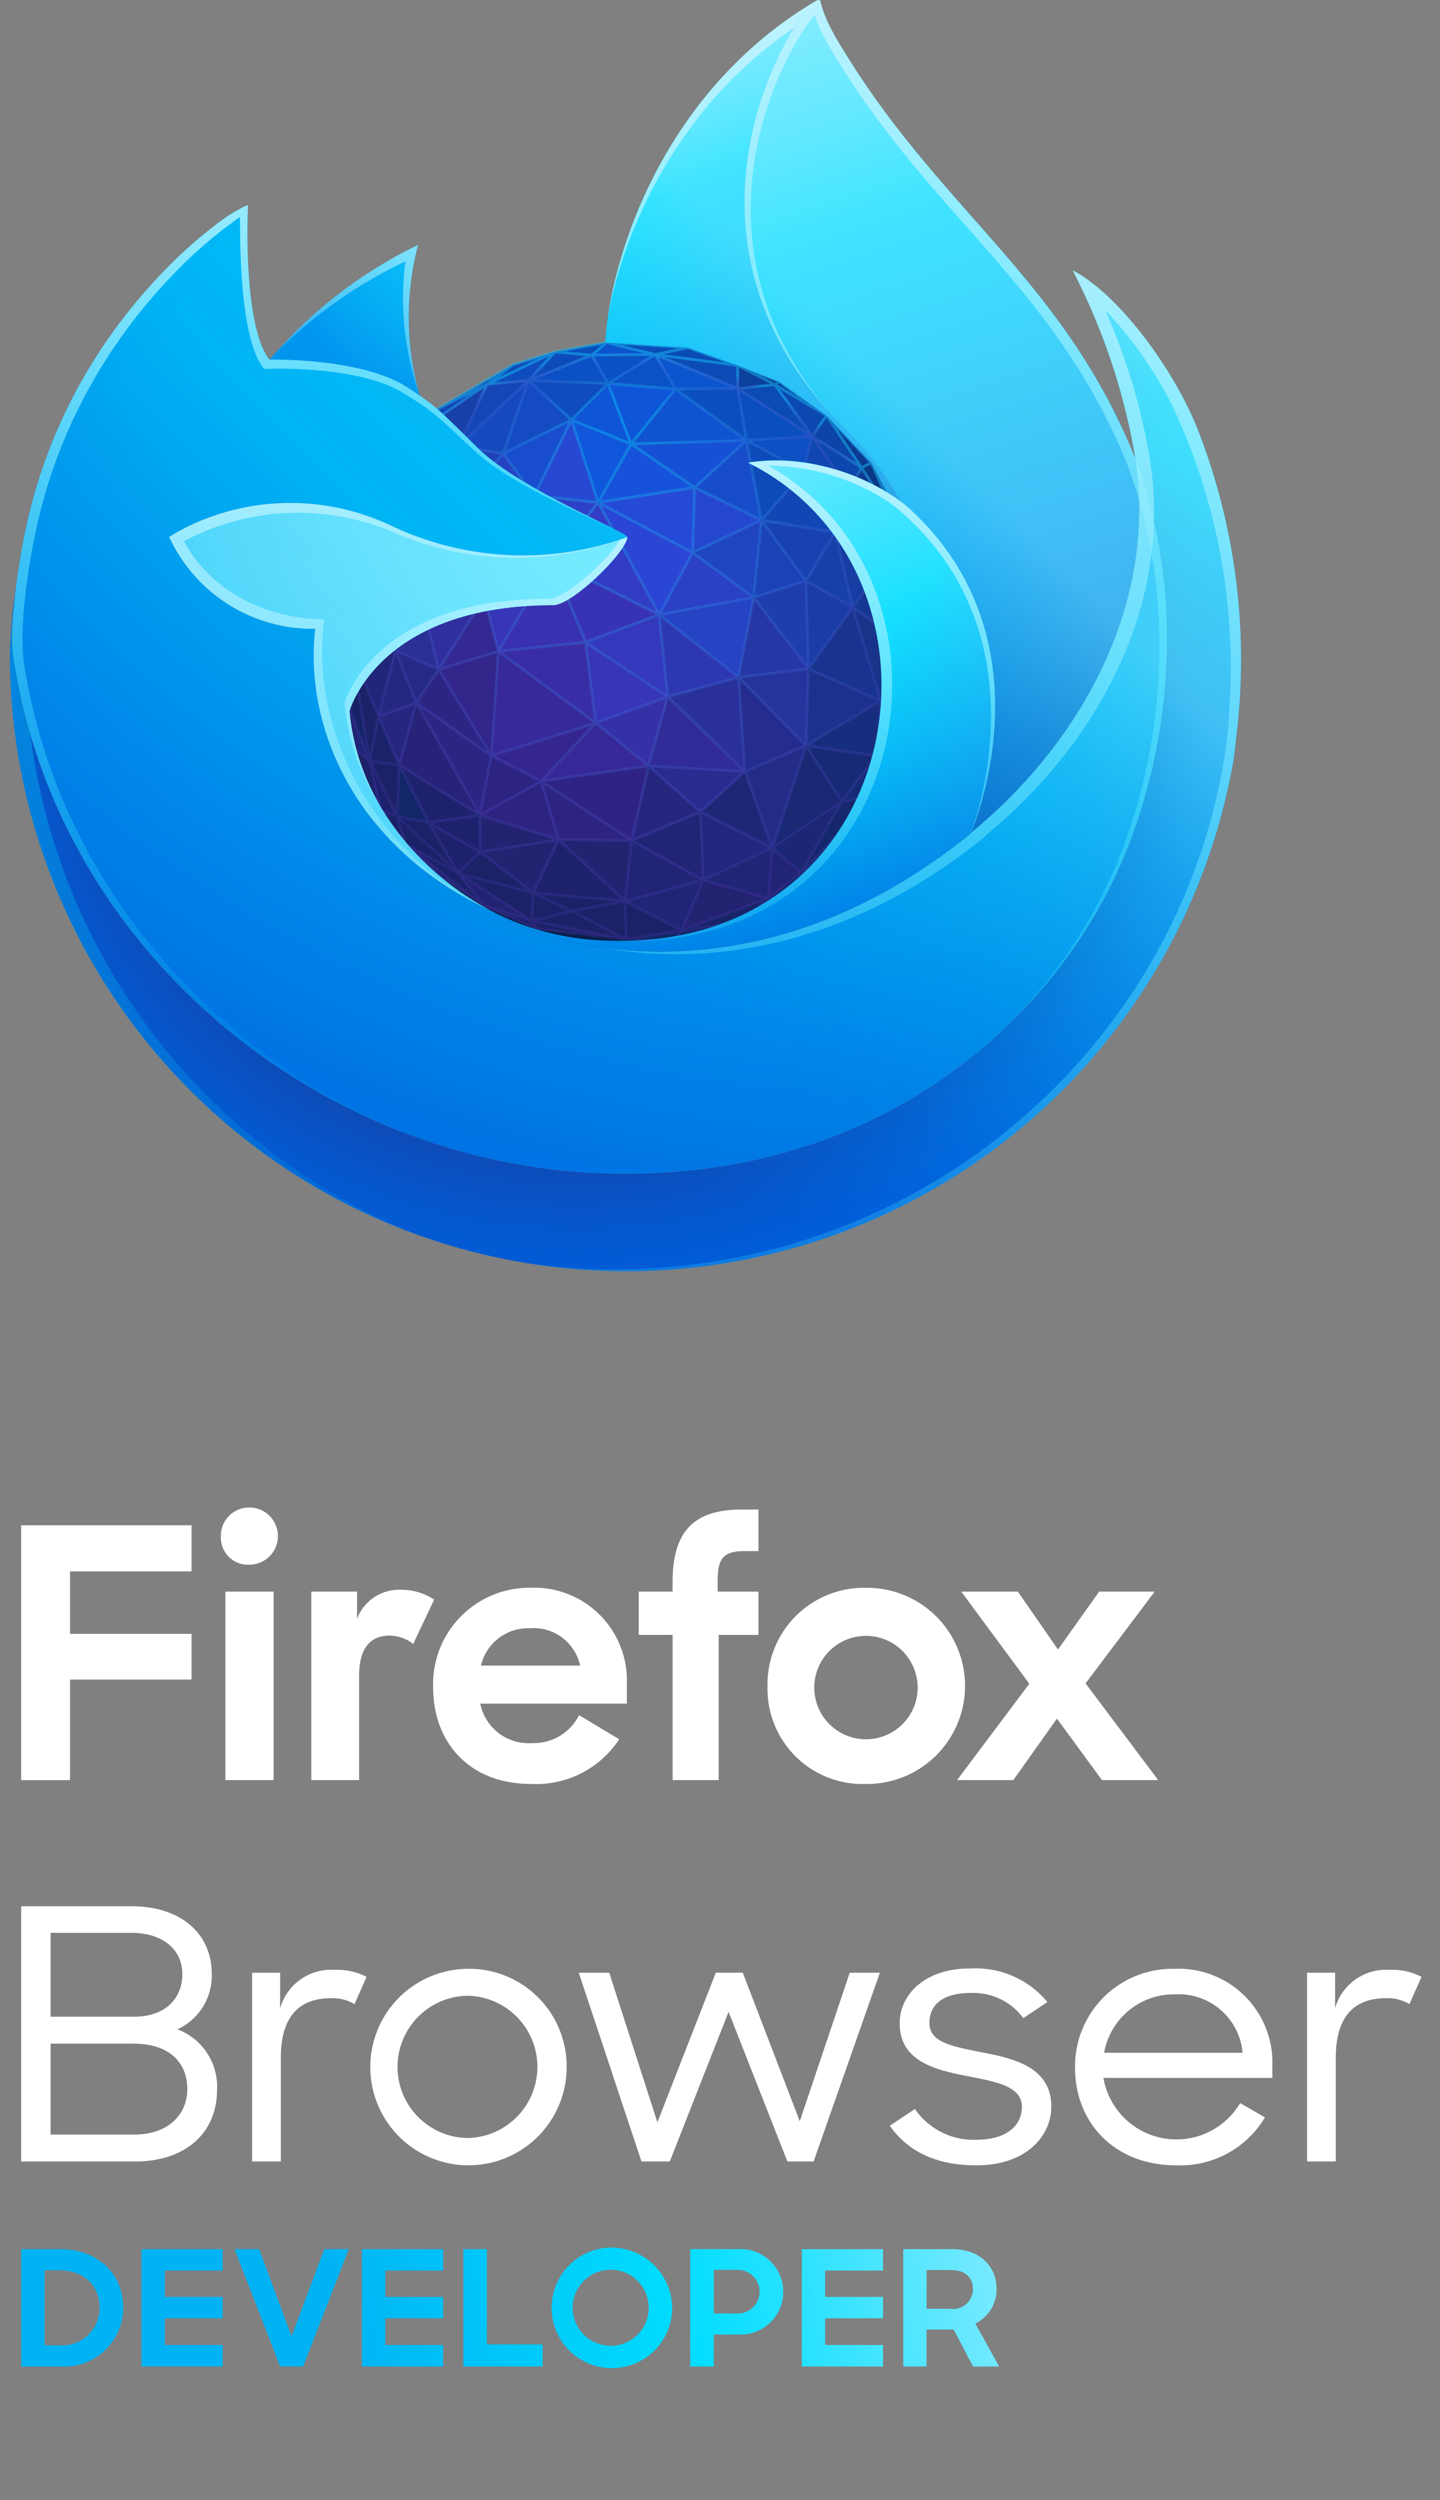 <svg xmlns="http://www.w3.org/2000/svg" xmlns:xlink="http://www.w3.org/1999/xlink" width="136" height="236" viewBox="0 0 136 236"><rect x="0" y="0" width="136" height="236" fill="#808080" stroke="none"/><defs><linearGradient id="g" x1="74.996" y1="-8.016" x2="107.507" y2="89.826" gradientUnits="userSpaceOnUse"><stop offset="0" stop-color="#aaf2ff"/><stop offset=".035" stop-color="#9ef1ff"/><stop offset=".098" stop-color="#7eedff"/><stop offset=".183" stop-color="#4be6ff"/><stop offset=".284" stop-color="#04deff"/><stop offset=".29" stop-color="#0df"/><stop offset=".609" stop-color="#0090ed"/><stop offset=".894" stop-color="#0250bb"/></linearGradient><linearGradient id="h" x1="61.766" y1="-.11" x2="81.236" y2="58.484" gradientUnits="userSpaceOnUse"><stop offset="0" stop-color="#aaf2ff"/><stop offset=".035" stop-color="#9ef1ff"/><stop offset=".098" stop-color="#7eedff"/><stop offset=".183" stop-color="#4be6ff"/><stop offset=".284" stop-color="#04deff"/><stop offset=".29" stop-color="#0df"/><stop offset=".74" stop-color="#0090ed"/><stop offset="1" stop-color="#0250bb"/></linearGradient><linearGradient id="l" x1="104.084" y1="18.078" x2="21.932" y2="100.23" gradientUnits="userSpaceOnUse"><stop offset=".239" stop-color="#80ebff" stop-opacity=".5"/><stop offset=".261" stop-color="#76eaff" stop-opacity=".459"/><stop offset=".359" stop-color="#4ce5ff" stop-opacity=".295"/><stop offset=".455" stop-color="#2be2ff" stop-opacity=".167"/><stop offset=".546" stop-color="#13dfff" stop-opacity=".075"/><stop offset=".631" stop-color="#05deff" stop-opacity=".019"/><stop offset=".704" stop-color="#0df" stop-opacity="0"/></linearGradient><linearGradient id="m" x1="48.897" y1="46.232" x2="37.907" y2="91.266" gradientUnits="userSpaceOnUse"><stop offset="0" stop-color="#bff3ff" stop-opacity=".9"/><stop offset="1" stop-color="#80ebff" stop-opacity=".5"/></linearGradient><linearGradient id="a" x1="92.352" y1="-1.542" x2="85.551" y2="133.991" gradientUnits="userSpaceOnUse"><stop offset="0" stop-color="#bff3ff"/><stop offset="1" stop-color="#0df" stop-opacity="0"/></linearGradient><linearGradient id="n" x1="68.125" y1="-1.178" x2="65.94" y2="42.37" gradientUnits="userSpaceOnUse"><stop offset="0" stop-color="#bff3ff"/><stop offset="1" stop-color="#aaf2ff" stop-opacity=".5"/></linearGradient><linearGradient id="o" x1="77.753" y1="42.546" x2="74.469" y2="107.981" xlink:href="#a"/><linearGradient id="p" x1="36.69" y1="41.214" x2="40.483" y2="101.514" gradientUnits="userSpaceOnUse"><stop offset="0" stop-color="#bff3ff" stop-opacity=".8"/><stop offset=".999" stop-color="#80ebff" stop-opacity=".2"/></linearGradient><linearGradient id="q" x1="42.698" y1="19.807" x2="29.036" y2="41.3" gradientUnits="userSpaceOnUse"><stop offset="0" stop-color="#bff3ff" stop-opacity=".8"/><stop offset="1" stop-color="#80ebff" stop-opacity=".2"/></linearGradient><linearGradient id="r" x1="22.164" y1="55.364" x2="17.959" y2="139.166" gradientUnits="userSpaceOnUse"><stop offset="0" stop-color="#0df" stop-opacity=".4"/><stop offset="1" stop-color="#0df" stop-opacity="0"/></linearGradient><linearGradient id="s" x1="29.188" y1="8.292" x2="29.962" y2="107.992" xlink:href="#a"/><linearGradient id="t" x1="86.99" y1="22.489" x2="80.112" y2="159.552" gradientUnits="userSpaceOnUse"><stop offset="0" stop-color="#bff3ff" stop-opacity=".8"/><stop offset="1" stop-color="#0df" stop-opacity="0"/></linearGradient><linearGradient id="u" x1="95.195" y1="208.614" x2="-.895" y2="227.496" gradientUnits="userSpaceOnUse"><stop offset="0" stop-color="#80ebff"/><stop offset=".034" stop-color="#72e9ff"/><stop offset=".237" stop-color="#20e1ff"/><stop offset=".33" stop-color="#0df"/><stop offset=".402" stop-color="#00d3fc"/><stop offset=".66" stop-color="#00b3f4"/><stop offset="1" stop-color="#00b3f4"/></linearGradient><radialGradient id="b" cx="-8810.832" cy="-8599.623" fy="-8615.089" r="18.928" gradientTransform="matrix(1.5 0 0 1.5 13275.507 12960)" gradientUnits="userSpaceOnUse"><stop offset="0" stop-color="#0df" stop-opacity=".4"/><stop offset="1" stop-color="#7542e5" stop-opacity=".15"/></radialGradient><radialGradient id="c" cx="-8811.119" cy="-8598.621" r="19.233" gradientTransform="matrix(1.5 0 0 1.5 13275.507 12960)" gradientUnits="userSpaceOnUse"><stop offset=".915" stop-color="#7542e5" stop-opacity="0"/><stop offset=".929" stop-color="#6a51e7" stop-opacity=".037"/><stop offset=".953" stop-color="#4c78ee" stop-opacity=".139"/><stop offset=".984" stop-color="#1db7f9" stop-opacity=".302"/><stop offset="1" stop-color="#0df" stop-opacity=".4"/></radialGradient><radialGradient id="d" cx="-8773.514" cy="-8631.119" r="80.795" gradientTransform="matrix(1.502 0 0 1.5 13276.591 12960)" gradientUnits="userSpaceOnUse"><stop offset="0" stop-color="#80ebff"/><stop offset=".082" stop-color="#4de5ff"/><stop offset=".161" stop-color="#23e1ff"/><stop offset=".222" stop-color="#09deff"/><stop offset=".259" stop-color="#0df"/><stop offset=".26" stop-color="#00dcff"/><stop offset=".38" stop-color="#00b3f5"/><stop offset=".473" stop-color="#0099ef"/><stop offset=".53" stop-color="#0090ed"/><stop offset=".86" stop-color="#0060df"/></radialGradient><radialGradient id="e" cx="-8803.038" cy="-8598.088" r="80.795" gradientTransform="matrix(1.502 0 0 1.5 13276.591 12960)" gradientUnits="userSpaceOnUse"><stop offset=".3" stop-color="#321c64" stop-opacity=".8"/><stop offset=".371" stop-color="#212f83" stop-opacity=".511"/><stop offset=".475" stop-color="#0a47ac" stop-opacity=".141"/><stop offset=".53" stop-color="#0250bb" stop-opacity="0"/></radialGradient><radialGradient id="f" cx="-8782.303" cy="-8651.979" r="118.079" gradientTransform="matrix(1.502 0 0 1.5 13276.591 12960)" gradientUnits="userSpaceOnUse"><stop offset="0" stop-color="#80ebff"/><stop offset=".008" stop-color="#76e7fe"/><stop offset=".035" stop-color="#57d9fb"/><stop offset=".067" stop-color="#3bcdf9"/><stop offset=".103" stop-color="#25c3f7"/><stop offset=".144" stop-color="#14bcf6"/><stop offset=".196" stop-color="#09b7f5"/><stop offset=".268" stop-color="#02b4f4"/><stop offset=".469" stop-color="#00b3f4"/><stop offset=".687" stop-color="#0080e7"/><stop offset=".844" stop-color="#0060df"/><stop offset=".995" stop-color="#592acb"/></radialGradient><radialGradient id="i" cx="-8804.057" cy="-8634.425" r="27.676" gradientTransform="matrix(1.502 0 0 1.5 13276.591 12960)" gradientUnits="userSpaceOnUse"><stop offset="0" stop-color="#0df"/><stop offset=".156" stop-color="#00d6fd"/><stop offset=".382" stop-color="#00c3f9"/><stop offset=".648" stop-color="#00a4f2"/><stop offset=".792" stop-color="#0090ed"/></radialGradient><radialGradient id="j" cx="-8785.25" cy="-8619.86" r="80.684" gradientTransform="matrix(1.502 0 0 1.5 13276.591 12960)" gradientUnits="userSpaceOnUse"><stop offset=".286" stop-color="#80ebff"/><stop offset="1" stop-color="#00b3f4"/></radialGradient><radialGradient id="k" cx="-8804.71" cy="-8624.175" r="73.718" gradientTransform="matrix(1.502 0 0 1.5 13276.591 12960)" gradientUnits="userSpaceOnUse"><stop offset=".181" stop-color="#aaf2ff"/><stop offset=".427" stop-color="#0df"/><stop offset=".448" stop-color="#00d2fc"/><stop offset=".613" stop-color="#0080e7"/><stop offset=".689" stop-color="#0060df"/></radialGradient></defs><path fill="#09204d" d="M32.598 69.943l3.662 10.156 5.504 7.427 12.922 2.465 6.181.525 10.554-2.636 4.546-4.359-43.369-13.578z"/><path fill="#09204d" d="M87.283 54.962l-1.294-4.292-3.699-6.982-4.232-4.46-4.492-3.208-3.9-1.531-4.68-1.665-7.706-.491-4.859.877-3.965 1.219-7.035 4.118-4.397 4.906-4.054 6.585-1.595 5.605-.298 8.503 1.521 5.797 3.353 6.6 2.365 3.188 3.271 2.999 4.085 2.764 5.036 2.191 8.43.989 4.401.123 6.514-1.835 5.823-3.196 3.746-3.196 2.905-3.466 4.106-8.04.907-5.5-.257-8.602z"/><path fill="#0e56d7" d="M57.421 36.197l-3.451 3.424 5.629 2.283 4.188-5.194-6.366-.513z"/><path fill="#1053d1" d="M59.599 41.904l10.899-.331-6.711-4.863-4.188 5.194z"/><path fill="#0b4fbf" d="M69.688 36.674l-5.901.036 6.711 4.863 6.205-.405-7.015-4.494z"/><path fill="#0b48b0" d="M76.703 41.168l-3.528-4.866 4.883 2.926-1.355 1.94z"/><path fill="#0c45a7" d="M81.375 44.147l-4.672-2.979 1.355-1.94 3.317 4.919z"/><path fill="#0f46af" d="M76.703 41.168l-.781 3.333 4.273 1.708-3.492-5.041z"/><path fill="#0c47ad" d="M76.703 41.168l4.672 2.979-1.18 2.062-3.492-5.041z"/><path fill="#0e4fc3" d="M70.498 41.573l6.205-.405-.781 3.333-5.424-2.928z"/><path fill="#174dca" d="M70.498 41.573l-4.903 4.439 6.31 3.091-1.407-7.53z"/><path fill="#1650d4" d="M59.599 41.904l10.899-.331-4.903 4.439-5.996-4.108z"/><path fill="#1246b2" d="M75.922 44.501l2.967 5.756 1.306-4.048-4.273-1.708z"/><path fill="#133ea1" d="M78.889 50.257l1.306-4.048 3.109 7.396-4.415-3.348z"/><path fill="#103d98" d="M80.195 46.209l4.738 3.471-1.629 3.925-3.109-7.396z"/><path fill="#0b3785" d="M81.375 44.147l.915-.459 2.643 5.992-3.558-5.533z"/><path fill="#0b3685" d="M84.933 49.68l1.056.99-3.699-6.982 2.643 5.992z"/><path d="M84.933 49.68l-3.558-5.533-1.18 2.062zm-6.875-10.452l3.317 4.919.915-.459z" fill="#0c3b91"/><path fill="#0b3279" d="M87.045 58.317l-1.056-7.647 1.294 4.292-.255 3.355h.017z"/><path fill="#0f388d" d="M84.933 49.68l2.112 8.637-1.056-7.647-1.056-.99z"/><path fill="#0d3481" d="M83.304 53.605l3.741 4.712-2.112-8.637-1.629 3.925z"/><path fill="#0b2e71" d="M87.028 58.317l.255-3.355.257 8.602-.495-5.247h-.017z"/><path fill="#0e2f77" d="M86.418 65.114l1.122-1.55-.495-5.247-.627 6.797z"/><path fill="#0e2969" d="M86.633 69.064l-.897.432 1.804-5.932-.907 5.5z"/><path fill="#0c2a69" d="M85.736 69.496l1.804-5.932-1.122 1.55-.682 4.382z"/><path fill="#123180" d="M86.418 65.114l.627-6.797-1.922 2.267 1.295 4.53z"/><path fill="#112b70" d="M85.736 69.496l.682-4.382-3.707 6.231 3.025-1.849z"/><path fill="#12378c" d="M83.304 53.605l3.741 4.712-1.922 2.267-1.819-6.979z"/><path fill="#122e7b" d="M86.418 65.114l-1.295-4.53-1.954 5.58 3.249-1.05z"/><path fill="#11296c" d="M82.527 77.104l3.209-7.608-3.003 5.546-.206 2.062z"/><path fill="#142a72" d="M82.733 75.042l3.003-5.546-3.025 1.849.022 3.697z"/><path d="M85.736 69.5l-3.209 7.6 4.106-8.04zm-6.114 11.07l2.905-3.47.206-2.062zm-3.746 3.2l3.746-3.2-3.959 1.821z" fill="#112768"/><path fill="#1c226a" d="M54.012 85.992l-3.784.926.115-2.641 3.669 1.715z"/><path fill="#182b7a" d="M32.97 50.038l1.044-.386-2.639 5.991 1.595-5.605z"/><path fill="#1f308d" d="M31.375 55.643l1.998-.372.641-5.619-2.639 5.991z"/><path fill="#1e2b7f" d="M31.495 62.837l-.12-7.194 1.998-.372-1.878 7.566z"/><path d="M75.922 44.5l-4.017 4.6 6.984 1.154zM40.87 39.781L46 36.273l-4.576 2.274z" fill="#1346b5"/><path fill="#1244ac" d="M41.421 38.547l7.035-4.118-2.459 1.844-4.576 2.274"/><path fill="#0e4ab6" d="M45.997 36.273l6.424-3.063-3.965 1.219-2.459 1.844z"/><path d="M70.5 41.573l1.407 7.53 4.017-4.6zm-20.591-5.657l5.985-2.393-3.473-.313z" fill="#0e4bba"/><path fill="#0a4ebc" d="M57.28 32.333l-4.859.877 3.473.313 1.386-1.19z"/><path fill="#0c54cc" d="M61.875 33.463l-5.981.06 1.386-1.19"/><path d="M73.175 36.3l-3.487.372 7.012 4.496zm-11.3-2.839l7.791 1.026-4.68-1.665z" fill="#0b4bb4"/><path fill="#0c3889" d="M73.175 36.302l-3.509-1.813 3.9 1.531-.391.282z"/><path d="M32.6 69.943l2.3 1.9-3.4-9zm31.784 17.9l2.024-4.767-7.378 1.982zm2.024-4.767l6.168 1.711.374-4.77z" fill="#202575"/><path fill="#1b2773" d="M75.663 82.391l-2.715-2.374 6.559-4.359-3.844 6.733z"/><path fill="#15276d" d="M79.507 75.658l-3.844 6.733 3.959-1.821 3.111-5.528-3.226.616z"/><path d="M73.566 36.02l-.391.282 4.883 2.926zm-3.878.654l3.487-.372-3.509-1.813z" fill="#0c409d"/><path d="M57.28 32.333l4.595 1.13 3.111-.639zm12.386 2.156l-7.791-1.026 7.813 3.211z" fill="#0b4cb7"/><path fill="#0b55ce" d="M61.875 33.463l1.912 3.247 5.901-.036-7.813-3.211z"/><path fill="#0a52c5" d="M61.875 33.463l1.912 3.247-6.366-.513 4.454-2.734z"/><path fill="#0951c4" d="M55.894 33.523l1.527 2.674 4.454-2.734-5.981.06z"/><path fill="#0b50c4" d="M49.909 35.916l5.985-2.393 1.527 2.674-7.512-.281z"/><path d="M46 36.273l3.912-.357 2.512-2.706zm3.912-.357l4.061 3.705 3.448-3.421z" fill="#0f4dbf"/><path fill="#1546b6" d="M49.909 35.916l-6.61 6.199 2.698-5.842 3.912-.357z"/><path fill="#1549bd" d="M43.299 42.115l4.218.702 2.392-6.901-6.61 6.199z"/><path fill="#144bc3" d="M47.517 42.817l2.392-6.901 4.061 3.705-6.453 3.196z"/><path fill="#173794" d="M37.024 43.453l.257 2.493 3.589-6.165-3.846 3.672z"/><path fill="#192f84" d="M34.014 49.652l3.01-6.199.257 2.493-3.267 3.706z"/><path fill="#1a389b" d="M37.281 45.946l3.589-6.165 2.429 2.334-6.018 3.831z"/><path fill="#1d3089" d="M37.064 51.292l.217-5.346-3.267 3.706 3.05 1.64z"/><path fill="#1e389f" d="M37.064 51.292l.217-5.346 4.241 3.444-4.458 1.902z"/><path fill="#1c40af" d="M41.522 49.39l1.777-7.275-6.018 3.831 4.241 3.444z"/><path fill="#1e41b7" d="M41.522 49.39l1.777-7.275 4.218.702-5.995 6.573z"/><path fill="#192c7d" d="M33.373 55.271l.641-5.619 3.05 1.64-3.691 3.979z"/><path d="M64.382 87.843l5.671-.881 2.521-2.175zm-33.305-23.7l.418-1.309-.12-7.194zm2.3-8.875L31.5 62.837l3.4 9-1.662-10.427z" fill="#162467"/><path fill="#1a236a" d="M34.9 71.839l2.81.393-1.968-4.593-.842 4.2z"/><path d="M75.663 82.391l-3.089 2.4-2.521 2.175 5.823-3.2zm-16.525 6.283l4.4.123 6.514-1.835-5.671.881zM37.522 77.061l2.953.568-2.765-5.4z" fill="#132668"/><path d="M50.343 84.277l-5-3.849-2.078 2 6.963 4.492zM32.6 69.943l3.353 6.6-1.051-4.7zm-1.521-5.8l1.521 5.8-1.1-7.106zm27.949 20.915l-8.685-.781 3.669 1.715-3.784.926-4.556-1.424 5.036 2.191 8.43.989 5.244-.831zM37.71 72.232l-2.81-.393 2.622 5.222zM33.238 61.41L34.9 71.839l.842-4.2zm7.237 16.219l-2.953-.568-1.571-.518 2.365 3.188 3.271 3 4.085 2.764-2.407-3.068z" fill="#1b2268"/><path fill="#212a81" d="M33.373 55.271l3.964 6.133-.273-10.112-3.691 3.979z"/><path fill="#21267a" d="M33.238 61.41l2.504 6.229 1.595-6.235-4.099.006z"/><path fill="#262781" d="M35.742 67.639l1.595-6.235 1.983 4.927-3.578 1.308z"/><path fill="#272379" d="M37.71 72.232l7.601 4.712-5.991-10.613-1.61 5.901z"/><path d="M35.951 76.543l1.571.518-2.622-5.222zm16.791 2.711l-2.4 5.023 8.685.781zM37.71 72.232l2.765 5.4 2.79 4.8 2.078-2-.032-3.484z" fill="#1e226d"/><path d="M72.948 80.017l-.374 4.77 3.089-2.4zm-13.289-.684l-.631 5.725 7.378-1.982-.262-6.436z" fill="#222475"/><path d="M33.238 61.41h4.1l-3.964-6.134zm32.906 15.23l.262 6.436 6.542-3.059z" fill="#23277d"/><path fill="#1e2776" d="M66.144 76.64l4.21-3.813 2.594 7.19-6.804-3.377z"/><path fill="#222b86" d="M72.948 80.017l3.183-9.639-5.777 2.449 2.594 7.19z"/><path fill="#192974" d="M79.507 75.658l-6.559 4.359 3.183-9.639 3.376 5.28z"/><path fill="#172a75" d="M82.711 71.345l-6.58-.967 3.376 5.28 3.226-.616-.022-3.697z"/><path fill="#172d7d" d="M83.169 66.164l-7.038 4.214 6.58.967 3.707-6.231-3.249 1.05z"/><path d="M34.014 49.652l3.01-6.2-4.054 6.586zm46.53 7.672l2.625 8.84 1.954-5.58z" fill="#18338a"/><path fill="#153791" d="M85.123 60.584l-1.819-6.979-2.76 3.719 4.579 3.26z"/><path fill="#1b318b" d="M76.131 70.378l7.038-4.214-6.822-3.037-.216 7.251z"/><path fill="#242d8d" d="M76.131 70.378l-6.378-6.446.601 8.895 5.777-2.449z"/><path fill="#2a2b8f" d="M66.144 76.64l-4.897-4.337 9.107.524-4.21 3.813z"/><path d="M37.71 72.232l1.61-5.9-3.578 1.308zm23.537.071l-1.588 7.03 6.485-2.693z" fill="#27267f"/><path fill="#2d2381" d="M51.11 73.741l-4.714-2.396-1.085 5.599 7.431 2.31 6.917.079-8.549-5.592z"/><path fill="#2f2485" d="M59.659 79.333l1.588-7.03-10.137 1.438 8.549 5.592z"/><path fill="#233196" d="M37.337 61.404l2.034-6.491-2.307-3.621.273 10.112z"/><path fill="#293cb7" d="M41.522 49.39l8.924-2.602-4.714 9.631-4.21-7.029z"/><path fill="#25339c" d="M76.131 70.378l-6.378-6.446 6.594-.805-.216 7.251z"/><path fill="#19348f" d="M83.169 66.164l-2.625-8.84-4.197 5.803 6.822 3.037z"/><path fill="#2a309a" d="M70.354 72.827l-7.294-7.054 6.693-1.841.601 8.895z"/><path fill="#302b96" d="M61.247 72.303l9.107.524-7.294-7.054-1.813 6.53z"/><path fill="#3630a7" d="M61.247 72.303l-4.989-4.062 6.802-2.468-1.813 6.53z"/><path d="M40.87 39.781l.551-1.234-4.4 4.906zm38.019 10.476l1.655 7.067 2.76-3.719z" fill="#173da2"/><path fill="#2a36a8" d="M41.522 49.39l4.21 7.029-6.361-1.506 2.151-5.523z"/><path fill="#312e9f" d="M39.371 54.913l6.361 1.506-4.302 6.777-2.059-8.283z"/><path fill="#184dcd" d="M50.446 46.788l3.524-7.167-6.453 3.196 2.929 3.971z"/><path fill="#272986" d="M37.337 61.404l4.093 1.792-2.11 3.135-1.983-4.927z"/><path fill="#2c2584" d="M41.43 63.196l-2.11 3.135 5.991 10.613 1.085-5.599-4.966-8.149z"/><path fill="#32268b" d="M46.396 71.345l.664-9.86-5.63 1.711 4.966 8.149z"/><path fill="#372999" d="M46.396 71.345l9.862-3.104-9.198-6.756-.664 9.86z"/><path fill="#392da5" d="M56.258 68.241l-.961-7.623-8.237.867 9.198 6.756z"/><path fill="#3338bc" d="M55.297 60.618l6.957-2.602.806 7.757-7.763-5.155z"/><path fill="#362896" d="M51.11 73.741l10.137-1.438-4.989-4.062-5.148 5.5z"/><path fill="#35268f" d="M51.11 73.741l-4.714-2.396 9.862-3.104-5.148 5.5z"/><path fill="#2648d3" d="M50.446 46.788l6.041.639-2.517-7.806-3.524 7.167z"/><path fill="#1057dc" d="M59.599 41.904l-5.629-2.283 2.517 7.806 3.112-5.523z"/><path fill="#1653da" d="M59.599 41.904l5.996 4.108-9.108 1.415 3.112-5.523z"/><path fill="#2b46d5" d="M56.487 47.427l8.934 4.738-3.167 5.851-5.767-10.589z"/><path fill="#244ad7" d="M65.421 52.165l.174-6.153-9.108 1.415 8.934 4.738z"/><path fill="#2547cf" d="M65.421 52.165l.174-6.153 6.31 3.091-6.484 3.062z"/><path fill="#333cc5" d="M56.487 47.427l5.767 10.589L52.14 52.95l4.347-5.523z"/><path fill="#3833b6" d="M55.297 60.618l6.957-2.602L52.14 52.95l3.157 7.668z"/><path fill="#2a41c6" d="M62.254 58.016l8.92-1.629-5.753-4.222-3.167 5.851z"/><path fill="#2045c1" d="M71.905 49.103l-.731 7.284-5.753-4.222 6.484-3.062z"/><path fill="#1b43b7" d="M71.905 49.103l4.21 5.718-4.941 1.566.731-7.284z"/><path fill="#1742af" d="M78.889 50.257l-6.984-1.154 4.21 5.718 2.774-4.564z"/><path d="M43.3 42.115l2.7-5.842-5.13 3.508zm35.59 8.142l-2.774 4.564 4.429 2.5z" fill="#1740a9"/><path fill="#1b3ca4" d="M76.347 63.127l4.197-5.803-4.429-2.503.232 8.306z"/><path fill="#1f3dad" d="M76.347 63.127l-.232-8.306-4.941 1.566 5.173 6.74z"/><path d="M41.522 49.389l8.924-2.6-2.929-3.971zm20.732 8.627l7.5 5.916 1.421-7.545z" fill="#2543c3"/><path fill="#2e37b2" d="M63.06 65.773l6.693-1.841-7.499-5.916.806 7.757z"/><path fill="#2d40c7" d="M50.446 46.788l1.694 6.162 4.347-5.523-6.041-.639z"/><path fill="#3537b8" d="M50.446 46.788l-4.714 9.631 6.408-3.469-1.694-6.162z"/><path fill="#3931b0" d="M52.14 52.95l-5.08 8.535 8.237-.867-3.157-7.668z"/><path d="M55.3 60.618l.961 7.623 6.8-2.468zm-8.237.867l5.08-8.535-6.408 3.469z" fill="#3735b8"/><path fill="#342892" d="M41.43 63.196l4.302-6.777 1.328 5.066-5.63 1.711z"/><path d="M45.672 85.494l4.556 1.424-6.963-4.492zm-.329-5.066l5 3.849 2.4-5.023-7.431-2.31zm13.685 4.63l.631-5.725-6.917-.079zm7.378-1.982l-2.024 4.767 8.192-3.056z" fill="#232372"/><path fill="#2a2f96" d="M37.337 61.404l2.034-6.491 2.059 8.283-4.093-1.792z"/><path d="M39.371 54.913l2.151-5.524-4.458 1.9zm31.8 1.474l-1.421 7.545 6.594-.8z" fill="#2636a5"/><path d="M87.667 63.572v-.012l-.257-8.6v-.03l-1.293-4.291v-.016l-3.7-6.981v-.018l-4.266-4.484-.008-.007h-.006l-4.497-3.216h-.009l-.01-.005-3.9-1.53h-.008L65.028 32.7h-.03l-7.706-.49h-.031l-4.859.877h-.019l-3.96 1.218h-.008l-.011.005h-.005l-7.035 4.118h-.011l-.005.005-4.395 4.9v.006l-4.052 6.583v.024l-1.595 5.6v.027l-.3 8.5v.04l1.519 5.794v.019l3.353 6.6.007.011 2.363 3.186.007.007v.006l3.271 3 .008.006.006.006L45.6 85.6l.01.006h.005l5.042 2.194h.037l8.429.99h.011l4.4.123h.005a.1.1 0 0 0 .025 0h.009l6.514-1.835h.013l5.819-3.2.009-.007h.008l3.746-3.2h.005l2.9-3.465.01-.015v-.006l4.107-8.04v-.034l.906-5.5v-.013zm-46 19.059l-.847-.777 1.9 1.492zm12.362 3.229l-2.977-1.392 7.048.632zm1.086-25.35l-7.816.823 4.82-8.1zm-2.728-7.294L61.936 58l-6.568 2.456zm2.8 7.542l.908 7.2-8.7-6.386zm.794 7.437l-9.446 2.973.636-9.443zm-.523-7.317l7.322 4.862-6.415 2.327zm.117-.228l6.569-2.457.761 7.325zm10.093-8.461l6.088-2.875-.686 6.839zm5.193 4.126l-8.369 1.529 2.971-5.49zm-8.608 1.435L56.8 47.737l8.447 4.48zm-.3-.029l-9.612-4.815 4.132-5.249zm-14.847 3.438l-1.225-4.676 5.913-3.2zm-.81 9.777l-4.672-7.666 5.3-1.609zm9.539-2.429l-4.753 5.078-4.351-2.212zm7.036-2.53l-1.7 6.1-4.663-3.8zm-.46-7.674l7.066 5.573-6.306 1.735zm.142-.212l8.462-1.546-1.349 7.155zm8.767-1.884l.68-6.763 3.909 5.31zm4.673-1.214l.216 7.745-4.824-6.285zm-10.439-3.032l.162-5.748 5.9 2.887zm-.255 0l-8.414-4.462 8.578-1.333zm-13.1.717l-1.577-5.739 5.627.6zm-.2.213l-5.969 3.232 4.392-8.972zM46.905 61.4l-5.183 1.574 3.961-6.24zm-.938 9.485L39.495 66.3l1.93-2.867zm.522.65l4.349 2.211-5.35 2.954zm9.781-3.121l4.671 3.8-9.492 1.347zm6.855-2.4l6.894 6.667-8.607-.494zm.183-.176l6.328-1.738.569 8.409zm7.938-9.147l4.865 6.338-6.2.757zm5-1.647l4.108 2.322-3.893 5.384zm.043-.268l2.544-4.186 1.518 6.482zm-.187-.182L72.19 49.28l6.49 1.072zM65.819 45.98l4.595-4.16 1.319 7.057zm-9.092 1.281l2.915-5.174 5.616 3.848zm-6.086-.58l3.305-6.721 2.36 7.32zm-4.92 9.471l-4-6.687 8.489-2.475zm-4.239 6.725l-1.937-7.793 5.984 1.416zm-2.134 3.184l-1.776-4.415 3.668 1.6zm6.907 5.34l-1 5.179-5.545-9.817zm4.778 2.528l1.519 5.133-6.918-2.151zm10.049-1.474l-1.507 6.671-8.113-5.306zm8.962.481l-3.9 3.533-4.537-4.018zm-.144-8.671l6 6.069-5.431 2.306zm.122-.238l6.191-.756-.2 6.806zM80.5 57.608l2.473 8.328-6.426-2.861zm-1.4-7.037l4.033 3.059-2.522 3.4zm-6.943-1.557l3.743-4.288 2.76 5.364zm-.169-.193l-1.31-7.01 5.049 2.726zm-6.4-2.971l-5.592-3.831 10.164-.309zm-9.065 1.261l-2.344-7.269 5.243 2.125zm-6.095-.567l-2.718-3.681 5.98-2.963zm-.188.173l-8.315 2.424 5.586-6.124zm-4.768 9.509l-5.925-1.4 2-5.145zm-4.224 6.75l-3.751-1.642 1.864-5.95zm-2.091 3.281l-3.227 1.18 1.438-5.624zm5.8 10.317l-7.1-4.4 1.5-5.512zm7.228 2.64l-6.716 1.065-.029-3.162zm-.855-5.177l7.9 5.164-6.387-.073zm9.994-1.5l4.583 4.063-6.069 2.521zm8.975.507l2.422 6.715-6.354-3.154zm.215-.151l5.408-2.293-2.979 9.023zm5.955-9.576l6.424 2.86-6.628 3.968zm4.3-5.679l4.2 2.99-1.79 5.122zm-.048-.346l2.525-3.4 1.663 6.383zm-1.683-7.082l1.173-3.635L83 53.217zm-.176-.284l-2.671-5.181 3.846 1.538zm-7.915-8.255l5.593-.365-.7 3zm-11.075.1l3.938-4.884 6.311 4.573zm-.233-.117l-2.027-5.314 5.925.477zm-.263.025l-5.18-2.1 3.176-3.151zm-11.637.889l2.227-6.425 3.781 3.45zm-5.975 6.37L43.4 42.26l3.871.644zm-2.421 5.7l-2.091-3.288 4.041-1.725zm-.111.3l-1.788 5.707-.24-8.89zm-2.059 6.6l-1.458 5.7-2.288-5.694zm-3.8-.249l.122-5.595 3.613 5.59zm5.763 5.252l-1.449 5.312-1.771-4.135zm5.814 10.332l-4.4.623-2.515-4.908zm.239.223l.029 3.117-4.356-2.5zm7.338 2.328L50.3 84.08l-4.641-3.573zm.26.047l5.88 5.429-8.13-.732zm.288-.08l6.446.073-.588 5.335zm12.953-2.558l.246 6.028-6.319-3.506zm.256.022l6.376 3.165-6.13 2.866zm9.888-6.177l3.165 4.95-6.148 4.086zm.22-.128l6.094.9-2.967 3.994zm.114-.24l6.518-3.9-.424 4.79zM85.111 61l1.151 4.027-2.889.933zm-1.532-6.848l3.3 4.158-1.7 2zm-3.089-7.569l4.287 3.14-1.477 3.551zm-4.419-2.159l.691-2.948 3.088 4.458zm-5.466-2.985l-.745-4.5 6.449 4.131zm-.283-.151l-6.146-4.453 5.4-.034zM57.819 36.1l4.012-2.463 1.722 2.925zm-3.853 3.344l-3.715-3.39 6.872.257zm-6.534 3.228l-3.858-.642 6.046-5.67zm-5.986 6.49l-3.948-3.2 5.6-3.567zm-.168.191L37.2 51.1l.2-4.891zm-4.08 11.6l-3.665-5.669 3.412-3.678zm-1.588 6.7l-.7 3.468-1.373-8.612zm.177.415l1.713 4.007-2.452-.344zm4.455 9.389l-2.589-.5.165-4.234zm4.891 3l-1.839 1.769-2.47-4.246zm.22.142L49.769 84l-6.252-1.64zm14.412-1.058l6.3 3.5-6.895 1.853zm13.039.688l-.345 4.4-5.687-1.579zm6.327-4.164l-3.5 6.132-2.473-2.162zm3.455-4.334l.019 3.21-2.8.535zm.7-5.468l2.848-.92-3.247 5.457zm1.976-5.645l1.617-1.907-.527 5.719zm-1.814-7.03l1.452-3.5 1.881 7.695zm-3.088-7.41l1.02-1.782 3.074 4.78zm-.177-.2l-3.017-4.356 4.037 2.574zm-10.122-9.216l3.055-.325 3.089 4.263zm-6.2-.179l-1.682-2.859 6.877 2.826zm-6.393-.563l-1.354-2.372 5.306-.053zm-.269.042l-6.684-.251 5.325-2.129zm-13.511 5.513l2.394-5.182 3.471-.317zm-.43.324l-2.187-2.1 4.617-3.16zm-.164.2l-5.439 3.463 3.245-5.577zm-6.149 8.989l-2.73-1.468 2.925-3.32zm-.086.242l-3.316 3.57.576-5.047zm-3.747 10.019L31.71 62.5l1.51-6.083zm.036.3l1.43 8.979-2.932-7.75zm4.43 10.693l-.164 4.22L35.123 72zm2.816 5.4l2.327 4-4.79-4.474zm9.817 6.631l-.1 2.318L44 82.75zm.251.1l3.17 1.483-3.27.8zm8.443.738l.1 3.251L54.4 86.05zm7.282-1.944l-1.869 4.4-4.941-2.567zm.293-.038l5.683 1.577-7.548 2.814zm6.575-2.948l2.408 2.105-2.74 2.125zm6.534-4.508l2.776-.53-6.084 6.323zm3.269-1.227l-.019-3.129 2.56-1.565zm.225-3.576l3.108-5.224-.572 3.674zm3.963-11.282l.363 3.841-.822 1.135zm-1.887-9.622l.71.666.71 5.145zm-3.6-5.868l.668-.335 1.932 4.379zm-4.676-3.065l1.174-1.68 2.871 4.259zm-.182-.184l-3.058-4.217 4.233 2.536zm-6.887-4.416L69.8 34.7l2.946 1.522zm-.255-.049l-6.733-2.767 6.713.884zm-13.318-3.092l1.072-.92 3.554.874zm-5.853 2.2l2.084-2.245 2.882.259zm-.539.206l-3.156.288 5.182-2.471zm-8.679 3.624l.349-.781 2.9-1.44zm-3.8 6.123l-.213-2.045 3.151-3.009zm-.219.359l-2.613 2.963 2.407-4.956zm-3.892 9.259l-1.668.311 2.2-5zm-.056.269l-1.595 6.429-.1-6.113zm1.411 16l-1.9-1.561-.908-5.851zm2.659 5.407l-1.211-.4-.81-3.627zm5.176 4.992l-4.024-2.191-.645-2.172zm.734.689l1.742 2.221-5.325-4.167zm.652.418l5.539 3.575-3.625-1.134zM54 86.127l4.3 2.253-7.484-1.475zm5.166-.856l4.819 2.507-4.72.748zm12.792-.117L70 86.842l-4.4.684zm3.616-2.53l.163 1.053-2.529.782zm6.562-6.774l-2.6 4.622-3.31 1.522zm.726-.77l1.738-3.217-1.862 4.413zm3.681-9.916l.658-.909-1.061 3.477zm.633-6.857V58.3l-.009-.067.065-.862.067 2.231zM87 57.039l-.658-4.767.815 2.7zm-1.958-7.434l-1.2-2.722 1.681 3.172zm-3.621-5.622l-2.4-3.557 3.06 3.226zm-8.012-7.691l.161-.115 1.843 1.316zm-.242-.138l-1.246-.645 1.385.544zM62.64 33.436l2.336-.48 3.516 1.25zm-.762-.1l-3.178-.785 5.334.339zm-6.027.058l-2.481-.223 3.472-.626zM47.1 35.608l1.42-1.064 2.289-.7zm-1.165.556l-1.231.612 1.893-1.108zm-5.167 3.543L39.3 41.1l1.67-1.863zm-6.847 9.843l-.649.241 2.523-4.1zm-.846.585l.7-.26L32 53.9zM31.33 60.579l.037 2.24-.13.407zm.122 2.812l.639 4.118-.881-3.36zm3.334 8.518l.82 3.675-2.619-5.156zm2.633 5.251l.57 1.916-1.7-2.286zm12.726 9.866l.237.378-2.49-1.083zm.639.54l-.292-.466 5.416 1.067zm13.268.458l-.569.644-2.974-.082zm.395-.063l3.545-.55-4.072 1.147zm8.19-3.06l2.079-.643-3.666 2.012zm3.33-1.38l-.167-1.055 3.037-1.4zm6.579-7.886l-.146 1.417-2 2.384zm3.289-6.045l.513-.248-2.348 4.6zm.683-.612l-.576.278 1.158-3.809z" fill="url(#b)"/><path d="M87.667 63.572v-.012l-.257-8.6v-.03l-1.293-4.291v-.016l-3.7-6.981v-.018l-4.266-4.484-.008-.007h-.006l-4.497-3.216h-.009l-.01-.005-3.9-1.53h-.008L65.028 32.7h-.03l-7.706-.49h-.031l-4.859.877h-.019l-3.96 1.218h-.008l-.011.005h-.005l-7.035 4.118h-.011l-.005.005-4.395 4.9v.006l-4.052 6.583v.024l-1.595 5.6v.027l-.3 8.5v.04l1.519 5.794v.019l3.353 6.6.007.011 2.363 3.186.007.007v.006l3.271 3 .008.006.006.006L45.6 85.6l.01.006h.005l5.042 2.194h.037l8.429.99h.011l4.4.123h.005a.1.1 0 0 0 .025 0h.009l6.514-1.835h.013l5.819-3.2.009-.007h.008l3.746-3.2h.005l2.9-3.465.01-.015v-.006l4.107-8.04v-.034l.906-5.5v-.013zm-46 19.059l-.847-.777 1.9 1.492zm12.362 3.229l-2.977-1.392 7.048.632zm1.086-25.35l-7.816.823 4.82-8.1zm-2.728-7.294L61.936 58l-6.568 2.456zm2.8 7.542l.908 7.2-8.7-6.386zm.794 7.437l-9.446 2.973.636-9.443zm-.523-7.317l7.322 4.862-6.415 2.327zm.117-.228l6.569-2.457.761 7.325zm10.093-8.461l6.088-2.875-.686 6.839zm5.193 4.126l-8.369 1.529 2.971-5.49zm-8.608 1.435L56.8 47.737l8.447 4.48zm-.3-.029l-9.612-4.815 4.132-5.249zm-14.847 3.438l-1.225-4.676 5.913-3.2zm-.81 9.777l-4.672-7.666 5.3-1.609zm9.539-2.429l-4.753 5.078-4.351-2.212zm7.036-2.53l-1.7 6.1-4.663-3.8zm-.46-7.674l7.066 5.573-6.306 1.735zm.142-.212l8.462-1.546-1.349 7.155zm8.767-1.884l.68-6.763 3.909 5.31zm4.673-1.214l.216 7.745-4.824-6.285zm-10.439-3.032l.162-5.748 5.9 2.887zm-.255 0l-8.414-4.462 8.578-1.333zm-13.1.717l-1.577-5.739 5.627.6zm-.2.213l-5.969 3.232 4.392-8.972zM46.905 61.4l-5.183 1.574 3.961-6.24zm-.938 9.485L39.495 66.3l1.93-2.867zm.522.65l4.349 2.211-5.35 2.954zm9.781-3.121l4.671 3.8-9.492 1.347zm6.855-2.4l6.894 6.667-8.607-.494zm.183-.176l6.328-1.738.569 8.409zm7.938-9.147l4.865 6.338-6.2.757zm5-1.647l4.108 2.322-3.893 5.384zm.043-.268l2.544-4.186 1.518 6.482zm-.187-.182L72.19 49.28l6.49 1.072zM65.819 45.98l4.595-4.16 1.319 7.057zm-9.092 1.281l2.915-5.174 5.616 3.848zm-6.086-.58l3.305-6.721 2.36 7.32zm-4.92 9.471l-4-6.687 8.489-2.475zm-4.239 6.725l-1.937-7.793 5.984 1.416zm-2.134 3.184l-1.776-4.415 3.668 1.6zm6.907 5.34l-1 5.179-5.545-9.817zm4.778 2.528l1.519 5.133-6.918-2.151zm10.049-1.474l-1.507 6.671-8.113-5.306zm8.962.481l-3.9 3.533-4.537-4.018zm-.144-8.671l6 6.069-5.431 2.306zm.122-.238l6.191-.756-.2 6.806zM80.5 57.608l2.473 8.328-6.426-2.861zm-1.4-7.037l4.033 3.059-2.522 3.4zm-6.943-1.557l3.743-4.288 2.76 5.364zm-.169-.193l-1.31-7.01 5.049 2.726zm-6.4-2.971l-5.592-3.831 10.164-.309zm-9.065 1.261l-2.344-7.269 5.243 2.125zm-6.095-.567l-2.718-3.681 5.98-2.963zm-.188.173l-8.315 2.424 5.586-6.124zm-4.768 9.509l-5.925-1.4 2-5.145zm-4.224 6.75l-3.751-1.642 1.864-5.95zm-2.091 3.281l-3.227 1.18 1.438-5.624zm5.8 10.317l-7.1-4.4 1.5-5.512zm7.228 2.64l-6.716 1.065-.029-3.162zm-.855-5.177l7.9 5.164-6.387-.073zm9.994-1.5l4.583 4.063-6.069 2.521zm8.975.507l2.422 6.715-6.354-3.154zm.215-.151l5.408-2.293-2.979 9.023zm5.955-9.576l6.424 2.86-6.628 3.968zm4.3-5.679l4.2 2.99-1.79 5.122zm-.048-.346l2.525-3.4 1.663 6.383zm-1.683-7.082l1.173-3.635L83 53.217zm-.176-.284l-2.671-5.181 3.846 1.538zm-7.915-8.255l5.593-.365-.7 3zm-11.075.1l3.938-4.884 6.311 4.573zm-.233-.117l-2.027-5.314 5.925.477zm-.263.025l-5.18-2.1 3.176-3.151zm-11.637.889l2.227-6.425 3.781 3.45zm-5.975 6.37L43.4 42.26l3.871.644zm-2.421 5.7l-2.091-3.288 4.041-1.725zm-.111.3l-1.788 5.707-.24-8.89zm-2.059 6.6l-1.458 5.7-2.288-5.694zm-3.8-.249l.122-5.595 3.613 5.59zm5.763 5.252l-1.449 5.312-1.771-4.135zm5.814 10.332l-4.4.623-2.515-4.908zm.239.223l.029 3.117-4.356-2.5zm7.338 2.328L50.3 84.08l-4.641-3.573zm.26.047l5.88 5.429-8.13-.732zm.288-.08l6.446.073-.588 5.335zm12.953-2.558l.246 6.028-6.319-3.506zm.256.022l6.376 3.165-6.13 2.866zm9.888-6.177l3.165 4.95-6.148 4.086zm.22-.128l6.094.9-2.967 3.994zm.114-.24l6.518-3.9-.424 4.79zM85.111 61l1.151 4.027-2.889.933zm-1.532-6.848l3.3 4.158-1.7 2zm-3.089-7.569l4.287 3.14-1.477 3.551zm-4.419-2.159l.691-2.948 3.088 4.458zm-5.466-2.985l-.745-4.5 6.449 4.131zm-.283-.151l-6.146-4.453 5.4-.034zM57.819 36.1l4.012-2.463 1.722 2.925zm-3.853 3.344l-3.715-3.39 6.872.257zm-6.534 3.228l-3.858-.642 6.046-5.67zm-5.986 6.49l-3.948-3.2 5.6-3.567zm-.168.191L37.2 51.1l.2-4.891zm-4.08 11.6l-3.665-5.669 3.412-3.678zm-1.588 6.7l-.7 3.468-1.373-8.612zm.177.415l1.713 4.007-2.452-.344zm4.455 9.389l-2.589-.5.165-4.234zm4.891 3l-1.839 1.769-2.47-4.246zm.22.142L49.769 84l-6.252-1.64zm14.412-1.058l6.3 3.5-6.895 1.853zm13.039.688l-.345 4.4-5.687-1.579zm6.327-4.164l-3.5 6.132-2.473-2.162zm3.455-4.334l.019 3.21-2.8.535zm.7-5.468l2.848-.92-3.247 5.457zm1.976-5.645l1.617-1.907-.527 5.719zm-1.814-7.03l1.452-3.5 1.881 7.695zm-3.088-7.41l1.02-1.782 3.074 4.78zm-.177-.2l-3.017-4.356 4.037 2.574zm-10.122-9.216l3.055-.325 3.089 4.263zm-6.2-.179l-1.682-2.859 6.877 2.826zm-6.393-.563l-1.354-2.372 5.306-.053zm-.269.042l-6.684-.251 5.325-2.129zm-13.511 5.513l2.394-5.182 3.471-.317zm-.43.324l-2.187-2.1 4.617-3.16zm-.164.2l-5.439 3.463 3.245-5.577zm-6.149 8.989l-2.73-1.468 2.925-3.32zm-.086.242l-3.316 3.57.576-5.047zm-3.747 10.019L31.71 62.5l1.51-6.083zm.036.3l1.43 8.979-2.932-7.75zm4.43 10.693l-.164 4.22L35.123 72zm2.816 5.4l2.327 4-4.79-4.474zm9.817 6.631l-.1 2.318L44 82.75zm.251.1l3.17 1.483-3.27.8zm8.443.738l.1 3.251L54.4 86.05zm7.282-1.944l-1.869 4.4-4.941-2.567zm.293-.038l5.683 1.577-7.548 2.814zm6.575-2.948l2.408 2.105-2.74 2.125zm6.534-4.508l2.776-.53-6.084 6.323zm3.269-1.227l-.019-3.129 2.56-1.565zm.225-3.576l3.108-5.224-.572 3.674zm3.963-11.282l.363 3.841-.822 1.135zm-1.887-9.622l.71.666.71 5.145zm-3.6-5.868l.668-.335 1.932 4.379zm-4.676-3.065l1.174-1.68 2.871 4.259zm-.182-.184l-3.058-4.217 4.233 2.536zm-6.887-4.416L69.8 34.7l2.946 1.522zm-.255-.049l-6.733-2.767 6.713.884zm-13.318-3.092l1.072-.92 3.554.874zm-5.853 2.2l2.084-2.245 2.882.259zm-.539.206l-3.156.288 5.182-2.471zm-8.679 3.624l.349-.781 2.9-1.44zm-3.8 6.123l-.213-2.045 3.151-3.009zm-.219.359l-2.613 2.963 2.407-4.956zm-3.892 9.259l-1.668.311 2.2-5zm-.056.269l-1.595 6.429-.1-6.113zm1.411 16l-1.9-1.561-.908-5.851zm2.659 5.407l-1.211-.4-.81-3.627zm5.176 4.992l-4.024-2.191-.645-2.172zm.734.689l1.742 2.221-5.325-4.167zm.652.418l5.539 3.575-3.625-1.134zM54 86.127l4.3 2.253-7.484-1.475zm5.166-.856l4.819 2.507-4.72.748zm12.792-.117L70 86.842l-4.4.684zm3.616-2.53l.163 1.053-2.529.782zm6.562-6.774l-2.6 4.622-3.31 1.522zm.726-.77l1.738-3.217-1.862 4.413zm3.681-9.916l.658-.909-1.061 3.477zm.633-6.857V58.3l-.009-.067.065-.862.067 2.231zM87 57.039l-.658-4.767.815 2.7zm-1.958-7.434l-1.2-2.722 1.681 3.172zm-3.621-5.622l-2.4-3.557 3.06 3.226zm-8.012-7.691l.161-.115 1.843 1.316zm-.242-.138l-1.246-.645 1.385.544zM62.64 33.436l2.336-.48 3.516 1.25zm-.762-.1l-3.178-.785 5.334.339zm-6.027.058l-2.481-.223 3.472-.626zM47.1 35.608l1.42-1.064 2.289-.7zm-1.165.556l-1.231.612 1.893-1.108zm-5.167 3.543L39.3 41.1l1.67-1.863zm-6.847 9.843l-.649.241 2.523-4.1zm-.846.585l.7-.26L32 53.9zM31.33 60.579l.037 2.24-.13.407zm.122 2.812l.639 4.118-.881-3.36zm3.334 8.518l.82 3.675-2.619-5.156zm2.633 5.251l.57 1.916-1.7-2.286zm12.726 9.866l.237.378-2.49-1.083zm.639.54l-.292-.466 5.416 1.067zm13.268.458l-.569.644-2.974-.082zm.395-.063l3.545-.55-4.072 1.147zm8.19-3.06l2.079-.643-3.666 2.012zm3.33-1.38l-.167-1.055 3.037-1.4zm6.579-7.886l-.146 1.417-2 2.384zm3.289-6.045l.513-.248-2.348 4.6zm.683-.612l-.576.278 1.158-3.809z" fill="url(#c)"/><path d="M113 40.248c-2.529-6.078-7.653-12.64-11.676-14.714a60.322 60.322 0 0 1 5.894 17.645.323.323 0 0 1 .008.055l.01.063c5.491 14.871 2.5 29.994-1.811 39.235-6.67 14.3-22.817 28.952-48.092 28.237C30.02 110 5.964 89.756 1.473 63.245c-.818-4.18 0-6.3.412-9.7a43.241 43.241 0 0 0-.944 8.025c0 .1-.006.2-.006.3a58.211 58.211 0 0 0 115.571 9.83c.1-.744.177-1.492.264-2.242a59.7 59.7 0 0 0-3.77-29.21z" fill="url(#d)"/><path d="M113 40.248c-2.529-6.078-7.653-12.64-11.676-14.714a60.322 60.322 0 0 1 5.894 17.645.323.323 0 0 1 .008.055l.01.063c5.491 14.871 2.5 29.994-1.811 39.235-6.67 14.3-22.817 28.952-48.092 28.237C30.02 110 5.964 89.756 1.473 63.245c-.818-4.18 0-6.3.412-9.7a43.241 43.241 0 0 0-.944 8.025c0 .1-.006.2-.006.3a58.211 58.211 0 0 0 115.571 9.83c.1-.744.177-1.492.264-2.242a59.7 59.7 0 0 0-3.77-29.21z" fill="url(#e)"/><path d="M1.473 63.245C5.964 89.756 30.02 110 57.328 110.769c25.275.715 41.422-13.94 48.092-28.237 4.311-9.241 7.3-24.364 1.811-39.235v-.007l-.008-.056a.323.323 0 0 0-.008-.055c0 .01 0 .033.011.1 2.064 13.466-4.793 26.512-15.512 35.332l-.032.076c-20.887 16.989-40.874 10.25-44.921 7.492a33.35 33.35 0 0 1-.847-.422c-12.177-5.813-17.208-16.9-16.13-26.4a14.947 14.947 0 0 1-13.79-8.667s9.232-6.575 21.4-.856a29.009 29.009 0 0 0 21.853.856c-.022-.472-10.152-4.5-14.1-8.384-2.11-2.077-3.112-3.078-4-3.829a17.346 17.346 0 0 0-1.508-1.137 78.722 78.722 0 0 0-1.206-.8c-4.245-2.756-12.688-2.6-12.967-2.6h-.027c-2.308-2.919-2.145-12.55-2.013-14.56a10.443 10.443 0 0 0-1.943 1.029 42.386 42.386 0 0 0-5.688 4.868 50.918 50.918 0 0 0-5.436 6.511v.009-.01a49.055 49.055 0 0 0-7.81 17.62c-.028.126-2.095 9.155-1.076 13.838z" fill="url(#f)"/><path d="M79.669 40.305a31.641 31.641 0 0 1 5.4 7.043 11.407 11.407 0 0 1 .873.714c13.2 12.145 6.282 29.323 5.766 30.546 10.719-8.82 17.576-21.866 15.512-35.332C100.643 26.89 89.483 20.282 80.369 5.9c-.46-.728-.921-1.457-1.371-2.227a18.564 18.564 0 0 1-.64-1.2 10.54 10.54 0 0 1-.868-2.3.152.152 0 0 0-.133-.163.211.211 0 0 0-.109 0c-.008 0-.02.013-.029.016s-.029.017-.042.023c-2.252 1.073-15.6 22.185 2.492 40.256z" fill="url(#g)"/><path d="M57.28 32.333l7.706.491 4.68 1.665 3.9 1.531 4.492 3.208 4.232 4.46 1.47 2.774a27.102 27.102 0 0 1 .951.619c.127.089.243.178.362.267a31.641 31.641 0 0 0-5.4-7.043C61.577 22.234 74.925 1.122 77.177.049L77.2.016C62.58 8.57 57.62 24.394 57.164 32.31v.045z" fill="url(#h)"/><path d="M38.432 36.543a50.252 50.252 0 0 1 1.206.8 26.9 26.9 0 0 1-.163-14.209 43.091 43.091 0 0 0-14.01 10.815c.279-.011 8.722-.162 12.967 2.594z" fill="url(#i)"/><path d="M33.009 67.124s2.687-10 19.237-10c1.79 0 6.905-4.987 7-6.434a29.009 29.009 0 0 1-21.853-.856c-12.167-5.719-21.4.856-21.4.856a14.947 14.947 0 0 0 13.788 8.664c-1.078 9.5 3.953 20.587 16.13 26.4.272.13.528.272.807.4-7.107-3.673-12.975-10.608-13.709-19.03z" fill="url(#j)"/><path d="M85.946 48.062a11.407 11.407 0 0 0-.873-.714c-.119-.089-.235-.178-.362-.267-3.108-2.18-8.672-4.334-14.034-3.4 20.935 10.455 15.315 46.457-13.694 45.1a25.877 25.877 0 0 1-7.573-1.459q-.855-.319-1.71-.7c-.328-.15-.656-.3-.981-.469.012.009.028.018.04.026 4.047 2.758 24.034 9.5 44.921-7.492l.032-.076c.516-1.226 7.429-18.404-5.766-30.549z" fill="url(#k)"/><path d="M112.99 40.246c-2.529-6.078-7.653-12.641-11.676-14.715a60.267 60.267 0 0 1 5.894 17.646c0 .009 0 .033.011.1-6.581-16.39-17.741-22.998-26.854-37.385a70.66 70.66 0 0 1-1.371-2.226 18.13 18.13 0 0 1-.641-1.2 10.561 10.561 0 0 1-.868-2.3.152.152 0 0 0-.133-.156.191.191 0 0 0-.109 0c-.008 0-.02.012-.029.016l-.042.023.023-.033c-14.62 8.552-19.577 24.422-20.033 32.339l.118-.022 7.706.491 4.336 1.543 4.244 1.653 4.492 3.208 4.227 4.458s1.454 2.731 1.475 2.776c-3.373-2.006-8.275-3.622-13.087-2.786 20.934 10.454 15.314 46.457-13.695 45.1a25.844 25.844 0 0 1-7.573-1.459 30.273 30.273 0 0 1-1.709-.7 20.406 20.406 0 0 1-.981-.468l.039.025q-.423-.2-.847-.421c.272.13.528.271.808.4C39.607 82.479 33.738 75.543 33 67.122c0 0 2.687-10 19.237-10 1.79 0 6.905-4.988 7-6.434-.022-.472-10.152-4.5-14.1-8.384-2.11-2.077-3.112-3.079-4-3.83a17.341 17.341 0 0 0-1.508-1.136 26.915 26.915 0 0 1-.163-14.209A43.1 43.1 0 0 0 25.46 33.943h-.027c-2.307-2.92-2.145-12.55-2.013-14.561a10.516 10.516 0 0 0-1.943 1.03 42.365 42.365 0 0 0-5.688 4.867 50.918 50.918 0 0 0-5.436 6.511v.009-.009a49.055 49.055 0 0 0-7.809 17.615c-.028.126-.051.257-.079.384-.109.511-.6 3.109-.67 3.666-.006.043.005-.042 0 0a67.645 67.645 0 0 0-.859 8.112c0 .1-.006.2-.006.3A58.211 58.211 0 0 0 116.5 71.7c.1-.744.177-1.492.264-2.243a59.7 59.7 0 0 0-3.774-29.211zm-5.774 2.985l.01.063v-.006z" fill="url(#l)"/><path d="M59.245 50.691s-.247.1-.7.259c-1.136 1.922-5.179 5.59-6.724 5.583-16.551-.072-19.281 9.819-19.281 9.819a21.148 21.148 0 0 0 3.242 9.5 21.307 21.307 0 0 1-2.771-8.727s2.687-10 19.237-10c1.79 0 6.905-4.987 7-6.434z" fill="url(#m)"/><path d="M107.231 43.3v-.005l-.008-.057a.323.323 0 0 0-.008-.055c0 .01 0 .033.011.1-.4-1-.818-1.952-1.25-2.879-.148-.318-.307-.616-.459-.926a51.783 51.783 0 0 0-.885-1.764c-.187-.353-.384-.687-.576-1.03-.281-.5-.56-1.007-.85-1.491-.213-.354-.432-.693-.648-1.038a68.08 68.08 0 0 0-.855-1.339c-.229-.346-.465-.681-.7-1.018-.289-.417-.577-.834-.872-1.241a77.382 77.382 0 0 0-.738-.992 89.41 89.41 0 0 0-.888-1.168 94.71 94.71 0 0 0-.775-.975 74.963 74.963 0 0 0-.907-1.118q-.4-.482-.8-.959c-.146-.173-.289-.35-.436-.522.063.075.123.152.186.228C90.73 19.094 85.257 13.611 80.37 5.9a68.899 68.899 0 0 1-1.371-2.227 18.13 18.13 0 0 1-.641-1.2 12 12 0 0 1-.8-2.04C77.547.387 77.529.33 77.522.3 77.5.225 77.49.166 77.49.166a.152.152 0 0 0-.133-.156.211.211 0 0 0-.109 0c-.008 0-.02.013-.029.016s-.029.016-.043.023a1.8 1.8 0 0 0-.353.259l-.084.076a6.141 6.141 0 0 0-.46.487l-.016.017c-3.487 4.1-12.392 21.915 1.959 37.9C64.791 22.971 73.258 5.886 76.938 1.41a12.9 12.9 0 0 0 .717 1.758 16.742 16.742 0 0 0 .641 1.2 67.824 67.824 0 0 0 1.371 2.227c9.113 14.387 20.272 21 26.854 37.381l-.011-.1c-.001-.013 0 .012.008.055l.008.057v.006c5.491 14.871 2.5 29.994-1.811 39.235a48.246 48.246 0 0 1-9.245 13.257 48.329 48.329 0 0 0 9.948-13.961c4.313-9.234 7.304-24.357 1.813-39.225z" fill="url(#a)"/><path d="M77.177.049L77.2.016C64.03 7.722 58.7 21.325 57.439 29.735 58.887 21.965 63.867 10.1 75.027 2.6a8.134 8.134 0 0 1 2.15-2.551z" fill="url(#n)"/><path d="M91.68 78.684l.032-.076c.516-1.223 7.429-18.4-5.766-30.546a11.407 11.407 0 0 0-.873-.714c-.119-.089-.235-.178-.362-.267A20.312 20.312 0 0 0 71.219 43.6h-.013a13.798 13.798 0 0 0-.529.081c20.7 10.337 15.437 45.647-12.722 45.128.076 0 .153.01.229.013C86.73 89.936 92.355 54.926 72.522 43.95a21.051 21.051 0 0 1 11.022 3.184c.131.084.25.168.372.252a11.211 11.211 0 0 1 .9.679c13.66 11.62 7.424 29.055 6.957 30.3l-.029.077" fill="url(#o)"/><path d="M37.549 50.415a29.076 29.076 0 0 0 21.044.517 29.083 29.083 0 0 1-21.2-1.1 22.12 22.12 0 0 0-21.121.673l-.078.05h-.006l-.064.041-.048.032h-.006l-.03.02-.009.006-.031.03h-.008l.027.063v.01l.034.076.007.014.05.108v.009a11.38 11.38 0 0 0 .382.731 14.888 14.888 0 0 0 13.278 7.652c-1.046 9.219 3.657 19.923 15.055 25.862-10.894-6.277-15.471-17.669-14.2-26.73-8.41-.223-12.171-5.264-13.246-7.4a23 23 0 0 1 20.17-.664z" fill="url(#p)"/><path d="M39.629 37.308l-.284-.166.293.2zm-.06-.214a26.943 26.943 0 0 1-.094-13.963 42.436 42.436 0 0 0-13.47 10.218 43.9 43.9 0 0 1 12.283-8.677 27.293 27.293 0 0 0 1.281 12.422z" fill="url(#q)"/><path d="M2.877 69.339c-.017-.056-.031-.111-.047-.167a53.644 53.644 0 0 1-1.357-5.927 25.146 25.146 0 0 1 0-7.5 50.089 50.089 0 0 0-.532 5.825c0 .1-.006.2-.006.3a58.16 58.16 0 0 0 39.059 54.912A58.84 58.84 0 0 1 2.877 69.339z" fill="url(#r)"/><path d="M2.411 63.48c-1.02-4.68 1.047-13.712 1.075-13.838A49.038 49.038 0 0 1 11.3 32.028v.009-.009a50.916 50.916 0 0 1 5.435-6.511 42.386 42.386 0 0 1 5.688-4.868 6.91 6.91 0 0 1 .246-.153c-.02 4.423.23 11.885 2.279 14.332h.027c.281-.014 8.751-.388 13.085 2.256a71.475 71.475 0 0 1 1.232.765 17.457 17.457 0 0 1 1.543 1.1c.91.727 1.942 1.7 4.115 3.723 3.145 2.925 10 5.835 12.965 7.222-2.886-1.454-9.695-4.56-12.766-7.583-2.11-2.077-3.112-3.078-4-3.829a17.346 17.346 0 0 0-1.508-1.137 78.722 78.722 0 0 0-1.206-.8c-4.245-2.756-12.688-2.6-12.967-2.6h-.027c-2.109-2.668-2.154-10.939-2.046-13.878 0-.113.008-.217.013-.315v-.187c0-.063.007-.124.011-.177 0-.008-.01-.011-.023-.01h-.017a.155.155 0 0 0-.037.008l-.032.011-.048.018-.046.02-.057.026-.059.028-.06.03-.073.036-.059.031-.087.046-.049.026a25.093 25.093 0 0 0-1.3.756 42.386 42.386 0 0 0-5.688 4.868 50.918 50.918 0 0 0-5.436 6.511v.009-.01a49.055 49.055 0 0 0-7.799 17.615c-.028.126-2.095 9.155-1.076 13.838 3.827 22.561 21.814 40.578 43.921 45.923C23.717 103.546 6.178 85.721 2.411 63.48z" fill="url(#s)"/><path d="M113 40.248c-2.232-5.363-6.483-11.1-10.216-13.8l-.1-.074a13.37 13.37 0 0 0-.346-.237l-.131-.086a7.1 7.1 0 0 0-.324-.2l-.125-.076a9.354 9.354 0 0 0-.432-.238 65.931 65.931 0 0 1 .459.923q.141.288.278.574a59.585 59.585 0 0 1 5.157 16.148c0 .01 0 .033.011.1 2.064 13.466-4.793 26.512-15.512 35.332l-.032.076C78.356 89.522 65.4 90.7 56.712 89.422c8.656 1.617 22.311.935 36.374-10.5l.032-.075c10.719-8.821 17.576-21.867 15.512-35.333a2.083 2.083 0 0 1-.011-.1 58.38 58.38 0 0 0-4.25-14.163 38.47 38.47 0 0 1 6.366 9.069 57.953 57.953 0 0 1 5.378 28.5c-.045.743-.083 1.482-.14 2.219-3.161 27.221-25.873 49.079-54.617 50.691a59.507 59.507 0 0 1-11.491-.467 58.79 58.79 0 0 0 9.272.737 58.2 58.2 0 0 0 57.369-48.3c.1-.744.177-1.492.264-2.242a59.7 59.7 0 0 0-3.77-29.21zm-5.769 3.052v-.007l-.008-.056z" fill="url(#t)"/><path d="M2 143.978h16.09v4.35H6.616v5.9H18.09v4.316H6.616v9.49H2zm21.563-1.68a2.7 2.7 0 0 1-.033 5.4 2.554 2.554 0 0 1-2.671-2.636 2.669 2.669 0 0 1 2.704-2.762zm-2.275 7.941h4.55v17.792h-4.55zm17.738 4.942a3.682 3.682 0 0 0-2.209-.791c-1.847 0-2.9 1.186-2.9 3.789v9.852H29.4v-17.792h4.319v2.57a4.244 4.244 0 0 1 4.254-2.735A5.4 5.4 0 0 1 41 151zm1.879 4.052a9.1 9.1 0 0 1 9.166-9.357 8.759 8.759 0 0 1 9.133 9.061v1.878H45.356a4.661 4.661 0 0 0 4.913 3.723 4.772 4.772 0 0 0 4.418-2.636l3.791 2.274a9.354 9.354 0 0 1-8.341 4.217c-5.77 0-9.232-3.855-9.232-9.16zm4.517-2.009h9.364a4.486 4.486 0 0 0-4.748-3.526 4.573 4.573 0 0 0-4.616 3.526zm14.9-6.985h3.2v-.89c0-4.843 2.044-6.853 6.528-6.853h1.582v3.921h-1.284c-2.111 0-2.572.724-2.572 2.932v.89h3.857v4.085h-3.758v13.707h-4.352v-13.707h-3.2zm12.166 8.9a9.113 9.113 0 0 1 9.3-9.259 9.259 9.259 0 1 1 0 18.517 8.977 8.977 0 0 1-9.297-9.262zm14.177 0a4.882 4.882 0 1 0-4.88 5.041 4.885 4.885 0 0 0 4.883-5.045zm10.55-.2l-6.429-8.7h5.344l3.792 5.469 3.89-5.469h5.243l-6.528 8.665 6.857 9.127h-5.308l-4.253-5.8-4.121 5.8h-5.308zm-80.461 32.617A5.555 5.555 0 0 0 20 186.342c0-3.893-3.011-6.4-7.561-6.4H2v24.09h10.772c4.617 0 7.728-2.573 7.728-6.8a5.785 5.785 0 0 0-3.746-5.676zm-11.977-9.107h7.628c2.976 0 4.817 1.583 4.817 3.893s-1.606 4.026-4.583 4.026H4.777zm7.962 19.041H4.777v-8.581h7.828c3.345 0 5.085 1.749 5.085 4.291 0 2.507-1.94 4.29-4.951 4.29zm13.718-11.914v-3.366h-2.644v17.82h2.71v-9.768c0-3.927 1.74-5.643 4.75-5.643a4 4 0 0 1 2.208.561l1.138-2.573a5.957 5.957 0 0 0-3.01-.661 5 5 0 0 0-5.152 3.63zm17.663-3.729a9.274 9.274 0 1 0 9.4 9.274 9.213 9.213 0 0 0-9.4-9.274zm0 15.972a6.717 6.717 0 0 1 0-13.431 6.716 6.716 0 0 1 0 13.431zm31.416-1.584l-5.387-14.025h-2.542l-5.52 14.124-4.549-14.124h-2.877l5.921 17.82h2.676l5.553-14.123 5.553 14.123h2.476l6.26-17.82h-2.847zm17.23-6.5c-2.81-.561-4.985-.924-4.985-2.771 0-1.651 1.138-2.839 3.914-2.839a5.858 5.858 0 0 1 4.952 2.376l2.275-1.518a8.785 8.785 0 0 0-7.227-3.168c-4.282-.033-6.724 2.409-6.724 5.182 0 3.563 3.312 4.388 6.424 4.982 2.642.528 5.117.924 5.117 2.9 0 1.782-1.471 3.1-4.282 3.1a6.7 6.7 0 0 1-5.82-2.9l-2.375 1.584c1.605 2.277 4.181 3.729 8.128 3.729 4.718.033 7.126-2.739 7.126-5.544 0-3.661-3.412-4.52-6.523-5.114zm18.2-7.887a9.2 9.2 0 0 0-9.433 9.34c0 5.214 3.746 9.206 9.533 9.206a9.309 9.309 0 0 0 8.4-4.521l-2.341-1.353a6.995 6.995 0 0 1-12.913-2.375h15.957v-1.222a8.852 8.852 0 0 0-9.203-9.076zm-6.69 7.92a6.685 6.685 0 0 1 6.69-5.511 6.06 6.06 0 0 1 6.39 5.511zm26.965-7.821a5 5 0 0 0-5.152 3.63v-3.367h-2.643v17.82h2.71v-9.768c0-3.927 1.739-5.643 4.75-5.643a4.007 4.007 0 0 1 2.208.561l1.138-2.573a5.962 5.962 0 0 0-3.011-.661z" fill="#fff"/><path d="M5.686 212.311H2v11.081h3.733a5.583 5.583 0 0 0 5.906-5.54c0-3.143-2.328-5.541-5.953-5.541zm-.093 9.077H4.218V214.3h1.313c2.5 0 3.873 1.517 3.873 3.552a3.537 3.537 0 0 1-3.811 3.536zm7.77 2h7.67v-2.034h-5.467v-2.52h5.467v-2.019h-5.467v-2.485h5.467v-2.019h-7.67zm14.173-2.854l-3.061-8.227h-2.328l4.312 11.081h2.171l4.312-11.081H30.63zm6.646 2.854h7.671v-2.034h-5.467v-2.52h5.467v-2.019h-5.467v-2.485h5.467v-2.019h-7.671zm11.8-11.081h-2.219v11.081h7.483v-2.08h-5.265zm11.644-.151a5.694 5.694 0 1 0 5.858 5.692 5.752 5.752 0 0 0-5.859-5.688zm0 9.273a3.59 3.59 0 1 1 3.639-3.581 3.574 3.574 0 0 1-3.64 3.585zm12.066-9.122h-4.5v11.081h2.219v-3.021h2.265a4.038 4.038 0 1 0 .015-8.06zm-.141 6.072h-2.14v-4.114h2.139a2.061 2.061 0 1 1 0 4.114zm6.177 5.009H83.4v-2.034h-5.47v-2.52h5.47v-2.019h-5.47v-2.485h5.47v-2.019h-7.67zm16.393-4.053a3.6 3.6 0 0 0 2-3.279c0-2.109-1.564-3.749-4.188-3.749h-4.624v11.081h2.2V219.9h2.561l1.828 3.491h2.468zm-2.359-1.4h-2.25v-3.658h2.249c1.405 0 2.124.7 2.124 1.791a1.873 1.873 0 0 1-2.124 1.875z" fill="url(#u)"/></svg>